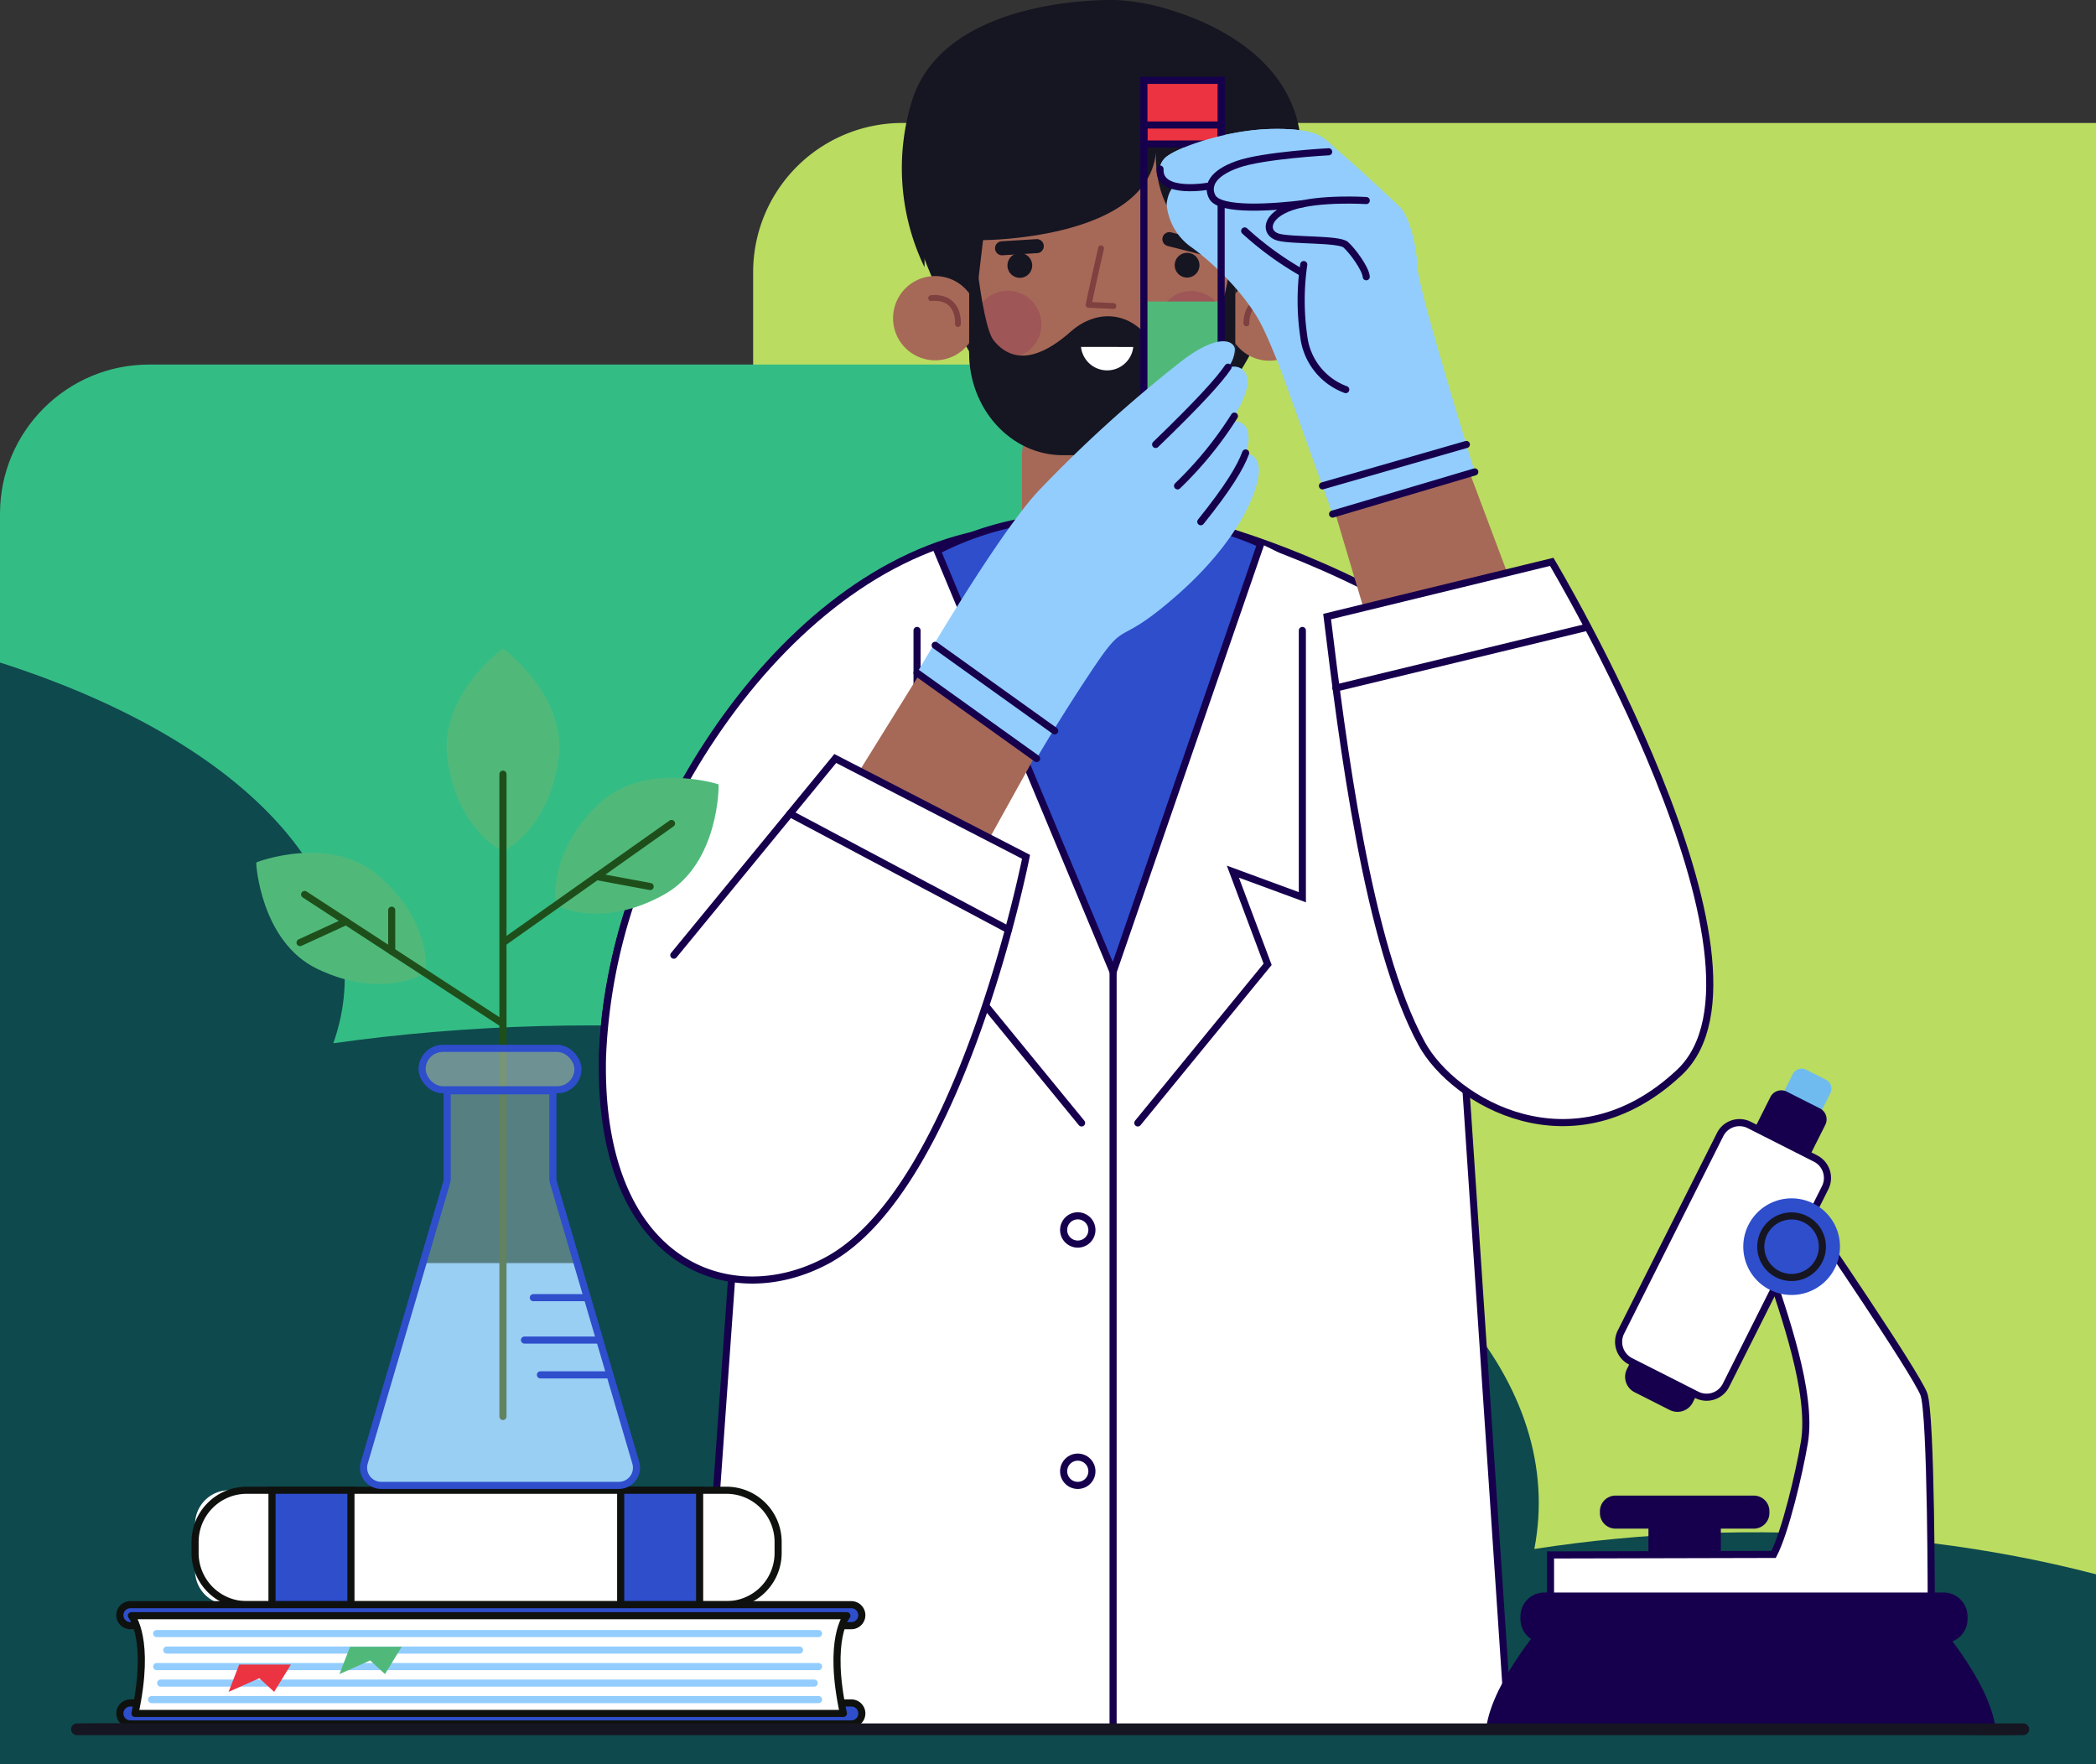<svg xmlns="http://www.w3.org/2000/svg" xmlns:xlink="http://www.w3.org/1999/xlink" width="295" height="248.307" viewBox="0 0 295 248.307">
  <rect x="0" y="0" width="295" height="248.307" fill="#333333" stroke="none"/>
  <defs>
    <clipPath id="clip-path">
      <rect id="Rectángulo_338983" data-name="Rectángulo 338983" width="295" height="208" transform="translate(0 0)" fill="#0e494d" stroke="#707070" stroke-width="1"/>
    </clipPath>
    <clipPath id="clip-path-2">
      <rect id="Rectángulo_344644" data-name="Rectángulo 344644" width="275.6" height="244.233" fill="none"/>
    </clipPath>
    <clipPath id="clip-path-4">
      <rect id="Rectángulo_344640" data-name="Rectángulo 344640" width="38.416" height="55.535" fill="none"/>
    </clipPath>
    <clipPath id="clip-path-5">
      <rect id="Rectángulo_344641" data-name="Rectángulo 344641" width="21.931" height="5.826" fill="none"/>
    </clipPath>
  </defs>
  <g id="Grupo_984147" data-name="Grupo 984147" transform="translate(-338 -3079.692)">
    <g id="Grupo_983733" data-name="Grupo 983733" transform="translate(338 3097)">
      <path id="Rectángulo_338981" data-name="Rectángulo 338981" d="M21,0H189a0,0,0,0,1,0,0V210a21,21,0,0,1-21,21H21A21,21,0,0,1,0,210V21A21,21,0,0,1,21,0Z" transform="translate(106 -0.001)" fill="#badc61"/>
      <rect id="Rectángulo_338982" data-name="Rectángulo 338982" width="171" height="197" rx="21" transform="translate(0 33.999)" fill="#34bc85"/>
      <g id="Enmascarar_grupo_559" data-name="Enmascarar grupo 559" transform="translate(0 22.999)" clip-path="url(#clip-path)">
        <path id="Unión_142" data-name="Unión 142" d="M172.654,84.166c-10.4-11.053-30.884-14.141-57.69-6.494C67.219,91.291,17.493,133.807,3.9,172.637S17.985,231.9,65.73,218.285c28.368-8.092,57.434-26.385,79.207-48.046,9.874,21.106,39.132,28.824,79.762,17.234,35.213-10.044,71.27-32.394,98.8-59.038,5.78,19.483,29.7,27.227,63.938,17.461,47.744-13.619,97.47-56.135,111.066-94.965S484.417-8.336,436.672,5.283C413.837,11.8,390.551,24.92,370.98,41.089,369.943,8.356,337.268-6.332,287.6,7.838,244.981,19.993,201.135,50.166,172.654,84.166Z" transform="matrix(-0.809, -0.588, 0.588, -0.809, 233.101, 400.65)" fill="#0e494d"/>
      </g>
    </g>
    <g id="Grupo_984146" data-name="Grupo 984146" transform="translate(348 3079.692)">
      <g id="Grupo_984145" data-name="Grupo 984145" clip-path="url(#clip-path-2)">
        <g id="Grupo_984144" data-name="Grupo 984144">
          <g id="Grupo_984143" data-name="Grupo 984143" clip-path="url(#clip-path-2)">
            <path id="Trazado_728334" data-name="Trazado 728334" d="M242.307,113.9s21.2,6.155,37.651,19.7,20.691,50.663,12.144,52.38-63.189-11.443-63.189-11.443Z" transform="translate(-78.774 -38.889)" fill="#fff"/>
            <path id="Trazado_728335" data-name="Trazado 728335" d="M242.307,113.9s21.2,6.155,37.651,19.7,20.691,50.663,12.144,52.38-63.189-11.443-63.189-11.443Z" transform="translate(-78.774 -38.889)" fill="none" stroke="#16004d" stroke-linecap="round" stroke-miterlimit="10" stroke-width="1"/>
            <path id="Trazado_728336" data-name="Trazado 728336" d="M166.724,114.21c-29.183,6.189-52.047,44.628-52.688,73.593,0,0,4.487,7.081,9.188,7.724s46.048-5.364,46.048-5.364l21.475-48.306,2.991-21Z" transform="translate(-39.242 -38.994)" fill="#fff"/>
            <path id="Trazado_728337" data-name="Trazado 728337" d="M166.724,114.21c-29.183,6.189-52.047,44.628-52.688,73.593,0,0,4.487,7.081,9.188,7.724s46.048-5.364,46.048-5.364l21.475-48.306,2.991-21Z" transform="translate(-39.242 -38.994)" fill="none" stroke="#16004d" stroke-linecap="round" stroke-miterlimit="10" stroke-width="1"/>
            <path id="Trazado_728338" data-name="Trazado 728338" d="M248.777,281.079l-8.4-125.385c0-25.01-19.9-45.285-44.438-45.285h-7.707c-24.543,0-44.438,20.275-44.438,45.285l-8.9,125.385Z" transform="translate(-46.417 -37.697)" fill="#fff"/>
            <path id="Trazado_728339" data-name="Trazado 728339" d="M210.623,174.49,231.4,114.254a43.563,43.563,0,0,0-17.919-3.845h-7.707a43.571,43.571,0,0,0-19.9,4.8Z" transform="translate(-63.962 -37.697)" fill="#2e4ecc"/>
            <path id="Trazado_728340" data-name="Trazado 728340" d="M210.623,174.49,231.4,114.254a43.563,43.563,0,0,0-17.919-3.845h-7.707a43.571,43.571,0,0,0-19.9,4.8Z" transform="translate(-63.962 -37.697)" fill="none" stroke="#16004d" stroke-miterlimit="10" stroke-width="1"/>
            <line id="Línea_1603" data-name="Línea 1603" y2="106.42" transform="translate(146.661 136.794)" fill="none" stroke="#16004d" stroke-miterlimit="10" stroke-width="1"/>
            <path id="Trazado_728341" data-name="Trazado 728341" d="M216.978,261.836a1.989,1.989,0,1,1-1.989-2A1.993,1.993,0,0,1,216.978,261.836Z" transform="translate(-73.298 -88.716)" fill="none" stroke="#16004d" stroke-miterlimit="10" stroke-width="1"/>
            <path id="Trazado_728342" data-name="Trazado 728342" d="M216.978,313.405a1.989,1.989,0,1,1-1.989-2A1.993,1.993,0,0,1,216.978,313.405Z" transform="translate(-73.298 -106.323)" fill="none" stroke="#16004d" stroke-miterlimit="10" stroke-width="1"/>
            <path id="Trazado_728343" data-name="Trazado 728343" d="M181.542,134.735v37.547l9.779-3.6-4.89,13.04L204.7,204.049" transform="translate(-62.473 -46.002)" fill="none" stroke="#16004d" stroke-linecap="round" stroke-miterlimit="10" stroke-width="1"/>
            <path id="Trazado_728344" data-name="Trazado 728344" d="M252.073,134.735v37.547l-9.779-3.6,4.89,13.04-18.271,22.326" transform="translate(-78.774 -46.002)" fill="none" stroke="#16004d" stroke-linecap="round" stroke-miterlimit="10" stroke-width="1"/>
            <path id="Trazado_728345" data-name="Trazado 728345" d="M141.981,215.255l-7.1,99.927H248.777l-7.03-104.888" transform="translate(-46.417 -71.8)" fill="none" stroke="#16004d" stroke-linecap="round" stroke-miterlimit="10" stroke-width="1"/>
            <path id="Trazado_728346" data-name="Trazado 728346" d="M186.865,47.214c-.108-.319-6.505-10.2-6.885-18.8S183.046,3.6,207.473,2.824c8.548-.272,26.77.846,26.7,21.475C234.1,45.1,224.45,57,222.283,58.132s-29.653,6.237-35.418-10.918" transform="translate(-61.926 -0.954)" fill="#161522"/>
            <path id="Trazado_728347" data-name="Trazado 728347" d="M259.948,65.112a5.928,5.928,0,1,1-5.8-6.031,5.915,5.915,0,0,1,5.8,6.031" transform="translate(-85.375 -20.171)" fill="#a66957"/>
            <path id="Trazado_728348" data-name="Trazado 728348" d="M252.413,67.082a3.191,3.191,0,0,1,.012-.379c0-.061.011-.121.018-.18.012-.122-.007.037,0-.011s.013-.086.02-.128a4.411,4.411,0,0,1,.113-.5c.024-.085.052-.169.082-.252.015-.043.033-.085.049-.128.008-.021.032-.071-.009.021.013-.03.026-.06.04-.09a3.525,3.525,0,0,1,.3-.515c.066-.1-.03.029.046-.061.033-.039.066-.078.1-.115a2.854,2.854,0,0,1,.249-.239s.084-.067.034-.028.035-.026.037-.027c.045-.032.091-.063.138-.092a2.676,2.676,0,0,1,.338-.179c-.07.031-.012,0,0,0,.047-.018.092-.036.14-.051.067-.023.135-.043.2-.061s.144-.036.216-.049c.091-.018.149-.026.186-.03a5.086,5.086,0,0,1,1.192.024.413.413,0,0,0,.41-.412.421.421,0,0,0-.41-.412,3.726,3.726,0,0,0-3.377,1.044,4.219,4.219,0,0,0-.923,2.326,3.554,3.554,0,0,0-.025.522c.022.528.842.531.82,0" transform="translate(-86.578 -21.56)" fill="#7f4040"/>
            <path id="Trazado_728349" data-name="Trazado 728349" d="M176.4,64.772A5.928,5.928,0,1,0,182.456,59a5.917,5.917,0,0,0-6.052,5.774" transform="translate(-60.704 -20.143)" fill="#a66957"/>
            <path id="Trazado_728350" data-name="Trazado 728350" d="M188.522,67.134a4.513,4.513,0,0,0-.152-1.481,3.333,3.333,0,0,0-1.71-2.218,4.456,4.456,0,0,0-2.311-.359.421.421,0,0,0-.41.412.414.414,0,0,0,.41.412,5.1,5.1,0,0,1,1.065.011c-.077-.01.06.009.06.009l.082.015c.073.013.144.029.216.047a3.108,3.108,0,0,1,.41.134c-.078-.032.072.034.1.045.051.026.1.052.15.08s.094.057.14.087l.08.055.051.038-.02-.016a2.786,2.786,0,0,1,.239.218c.035.036.068.072.1.11.02.022.037.046.057.068.056.062-.043-.065.008.009a3.52,3.52,0,0,1,.316.537l.028.063c.026.055-.036-.1,0-.011.016.042.033.083.048.125.034.094.064.19.091.286a4.918,4.918,0,0,1,.108.506c0,.022.005.044.009.066-.022-.121-.009-.074-.007-.045s.01.082.014.124q.01.1.016.205a3.382,3.382,0,0,1,0,.468.414.414,0,0,0,.41.412.419.419,0,0,0,.41-.412" transform="translate(-63.297 -21.529)" fill="#7f4040"/>
            <path id="Trazado_728351" data-name="Trazado 728351" d="M230.167,55.94A13.238,13.238,0,0,1,216.98,69.15l-11.114-.013A13.238,13.238,0,0,1,192.709,55.9l.028-23.361a13.237,13.237,0,0,1,13.187-13.21l11.115.013a13.239,13.239,0,0,1,13.156,13.242Z" transform="translate(-66.315 -6.598)" fill="#a66957"/>
            <path id="Trazado_728352" data-name="Trazado 728352" d="M219.336,112.694H211.38a7.335,7.335,0,0,1-7.32-7.35V93.653a7.335,7.335,0,0,1,7.32-7.349h7.956a7.335,7.335,0,0,1,7.32,7.349v11.692a7.335,7.335,0,0,1-7.32,7.35" transform="translate(-70.221 -29.466)" fill="#a66957"/>
            <path id="Trazado_728353" data-name="Trazado 728353" d="M203.257,67.249a4.719,4.719,0,1,1-4.343-5.089,4.725,4.725,0,0,1,4.343,5.089" transform="translate(-66.702 -21.218)" fill="#9e5656"/>
            <path id="Trazado_728354" data-name="Trazado 728354" d="M242.609,67.3a4.719,4.719,0,1,1-4.343-5.089,4.725,4.725,0,0,1,4.343,5.089" transform="translate(-80.244 -21.234)" fill="#9e5656"/>
            <path id="Trazado_728355" data-name="Trazado 728355" d="M230.193,48.524c-.517,1.235-.815,8.571-2.919,12.929-1.167,2.417-6.633,4.971-9.5,1.544-3.146-3.76-7.6-3.434-10.738-.636s-7.56,5.336-10.853,1.276C194.293,61.309,193.088,46,193.088,46s-.132.252-.351.68l-.022,18.69c-.009,7.914,5.911,14.4,13.155,14.4l11.115.013c7.244.009,13.179-6.459,13.188-14.373Z" transform="translate(-66.317 -15.705)" fill="#161522"/>
            <path id="Trazado_728356" data-name="Trazado 728356" d="M216.725,74.139a3.7,3.7,0,0,0,7.356.009Z" transform="translate(-74.58 -25.313)" fill="#fff"/>
            <path id="Trazado_728357" data-name="Trazado 728357" d="M219.5,52.739q-.918,3.974-1.764,7.965a.417.417,0,0,0,.4.521q1.753.074,3.507.159c.527.026.526-.8,0-.823q-1.753-.085-3.507-.159l.395.521q.846-3.99,1.764-7.965c.119-.515-.671-.736-.79-.219" transform="translate(-74.924 -17.906)" fill="#7f4040"/>
            <path id="Trazado_728358" data-name="Trazado 728358" d="M204.424,55.8a1.741,1.741,0,1,1-1.772-1.717,1.745,1.745,0,0,1,1.772,1.717" transform="translate(-69.148 -18.464)" fill="#161522"/>
            <path id="Trazado_728359" data-name="Trazado 728359" d="M240.315,55.749a1.741,1.741,0,1,1-1.772-1.717,1.745,1.745,0,0,1,1.772,1.717" transform="translate(-81.499 -18.448)" fill="#161522"/>
            <path id="Trazado_728360" data-name="Trazado 728360" d="M199.268,53.378l4.885-.3a.988.988,0,0,0,0-1.976l-4.885.3a.988.988,0,0,0,0,1.976" transform="translate(-68.234 -17.447)" fill="#161522"/>
            <path id="Trazado_728361" data-name="Trazado 728361" d="M234.889,51.547l5.275,1.345a.988.988,0,0,0,.523-1.905l-5.275-1.345a.988.988,0,0,0-.523,1.905" transform="translate(-80.585 -16.939)" fill="#161522"/>
            <path id="Trazado_728362" data-name="Trazado 728362" d="M216.076,1.41a30.534,30.534,0,0,0-7.483-1.4c-5.675-.14-24.517,1.025-28.8,13.871a32.124,32.124,0,0,0,1.663,23.727l.024-3.178c1.707,1.939,7.481,5.583,7.481,5.583l.736-6.218s23.184-.047,24.342-12.428c.039-.418-.941,9.788,7.188,12.444,0,0-1.994-4.809-.99-8.559,0,0,.115,7.44,5.383,9.316l.8,5.873s2.507-2.555,3.493-7.882l.367,5.107s6.144-6.254,3.95-19.285C232.6,8.723,223.378,3.629,216.076,1.41" transform="translate(-61.338 0)" fill="#161522"/>
            <path id="Trazado_728363" data-name="Trazado 728363" d="M235.094,41.93a8.31,8.31,0,0,0,3.205,5.865c2.991,2.074,7.835,6.651,10.114,11.085s4.558,12.3,7.478,14.232,7.693-.786,7.693-.786-.356-9.584,0-12.373-9.188-10.37-9.188-10.37-6.7-4.792-8.049-6.508-10.4-8.3-11.254-1.145" transform="translate(-80.901 -13.202)" fill="#92cdfe"/>
            <path id="Trazado_728364" data-name="Trazado 728364" d="M276.222,123.726l-6.681-22.439,18.911-4.908,8.017,21.344Z" transform="translate(-92.755 -32.907)" fill="#a66957"/>
            <path id="Trazado_728365" data-name="Trazado 728365" d="M269.54,127.774l31.611-7.7s33.975,56.858,17.949,71.877c-14.957,14.018-31.767,4.148-36.254-4.077-7.621-13.97-11.139-42.363-13.306-60.1" transform="translate(-92.755 -40.996)" fill="#fff"/>
            <path id="Trazado_728366" data-name="Trazado 728366" d="M269.54,127.774l31.611-7.7s33.975,56.858,17.949,71.877c-14.957,14.018-31.767,4.148-36.254-4.077C275.225,173.9,271.707,145.511,269.54,127.774Z" transform="translate(-92.755 -40.996)" fill="none" stroke="#16004d" stroke-linecap="round" stroke-miterlimit="10" stroke-width="1"/>
            <line id="Línea_1604" data-name="Línea 1604" y1="8.557" x2="35.371" transform="translate(178.011 88.284)" fill="none" stroke="#16004d" stroke-linecap="round" stroke-miterlimit="10" stroke-width="1"/>
            <path id="Trazado_728367" data-name="Trazado 728367" d="M233.86,34.276a2.231,2.231,0,0,1,.336-2.436c.988-1.395,8.663-4.22,15.5-4.291s7.194,1.573,9.188,3.218,7.337,6.642,8.547,7.791,2.351,5.3,2.421,8.3,8.12,28.965,8.12,28.965L257.959,81.76l-7.421-20.676s-.415-9.219-2.48-12.365-8.405-10.16-8.405-10.16l-1.024-2.735s-3.868.46-4.77-1.547" transform="translate(-80.404 -9.405)" fill="#92cdfe"/>
            <path id="Trazado_728368" data-name="Trazado 728368" d="M230.22,64.443V78.249a5.437,5.437,0,1,0,10.873,0V64.443Z" transform="translate(-79.224 -22.003)" fill="#50b97a"/>
            <rect id="Rectángulo_344632" data-name="Rectángulo 344632" width="10.873" height="8.958" transform="translate(150.996 11.31)" fill="#eb3341"/>
            <rect id="Rectángulo_344633" data-name="Rectángulo 344633" width="10.873" height="8.958" transform="translate(150.996 11.31)" fill="none" stroke="#16004d" stroke-linecap="round" stroke-miterlimit="10" stroke-width="1"/>
            <path id="Trazado_728369" data-name="Trazado 728369" d="M230.22,26.716V65.368a5.437,5.437,0,1,0,10.873,0V26.716Z" transform="translate(-79.224 -9.122)" fill="none" stroke="#16004d" stroke-linecap="round" stroke-miterlimit="10" stroke-width="1"/>
            <path id="Trazado_728370" data-name="Trazado 728370" d="M256.681,46.376l14.133,4.989a30.216,30.216,0,0,1-.96-4.506c-.071-3-1.211-7.152-2.421-8.3s-6.553-6.146-8.547-7.791-2.351-3.29-9.189-3.218-14.512,2.9-15.5,4.291a2.231,2.231,0,0,0-.336,2.436c.9,2.007,4.77,1.547,4.77,1.547l2.161-.265a2.913,2.913,0,0,0,.216,1.806c.43.819,2.431.59,3.4,1.083a11.883,11.883,0,0,1,5.338,4.515c.434.661,6.64,2.358,6.94,3.413" transform="translate(-80.404 -9.405)" fill="#92cdfe"/>
            <path id="Trazado_728371" data-name="Trazado 728371" d="M270.77,42.826s-6.624-.429-10.47.858-3.846,3.755-1.923,4.291,8.547.215,9.509,1.073,2.778,3.326,2.885,4.505" transform="translate(-88.478 -14.599)" fill="none" stroke="#16004d" stroke-linecap="round" stroke-miterlimit="10" stroke-width="1"/>
            <path id="Trazado_728372" data-name="Trazado 728372" d="M261.125,32.437s-9.188.483-12.821,1.77-4.334,3.061-3.579,4.559c1.068,2.119,8.983,1.44,12.766.989" transform="translate(-84.121 -11.075)" fill="none" stroke="#16004d" stroke-linecap="round" stroke-miterlimit="10" stroke-width="1"/>
            <path id="Trazado_728373" data-name="Trazado 728373" d="M240.8,38.489s-7.334,1.431-7.12-2.36" transform="translate(-80.413 -12.335)" fill="none" stroke="#16004d" stroke-linecap="round" stroke-miterlimit="10" stroke-width="1"/>
            <path id="Trazado_728374" data-name="Trazado 728374" d="M270.252,74.139a9.116,9.116,0,0,1-5.912-7.51,35.066,35.066,0,0,1,0-10.084" transform="translate(-90.846 -19.306)" fill="none" stroke="#16004d" stroke-linecap="round" stroke-miterlimit="10" stroke-width="1"/>
            <path id="Trazado_728375" data-name="Trazado 728375" d="M251.848,49.356a45.086,45.086,0,0,0,8.054,5.861" transform="translate(-86.666 -16.851)" fill="none" stroke="#16004d" stroke-linecap="round" stroke-miterlimit="10" stroke-width="1"/>
            <line id="Línea_1605" data-name="Línea 1605" y1="5.936" x2="20.015" transform="translate(177.555 66.419)" fill="none" stroke="#16004d" stroke-linecap="round" stroke-miterlimit="10" stroke-width="1"/>
            <line id="Línea_1606" data-name="Línea 1606" y1="5.826" x2="20.255" transform="translate(176.129 62.555)" fill="none" stroke="#16004d" stroke-linecap="round" stroke-miterlimit="10" stroke-width="1"/>
            <path id="Trazado_728376" data-name="Trazado 728376" d="M176.6,142.228,163.99,162.54l17.664,11.3,11.9-21.456Z" transform="translate(-56.432 -48.56)" fill="#a66957"/>
            <path id="Trazado_728377" data-name="Trazado 728377" d="M227.745,88.769h0a5.1,5.1,0,0,0,.328-3.2,1.857,1.857,0,0,0-2.377-1.278s2.738-4.141,2.332-6.046a1.846,1.846,0,0,0-2.89-1.417,4.447,4.447,0,0,0,1.139-2.782c-.066-1.047-2.075-2.474-7.52,1.693a189.8,189.8,0,0,0-20.1,18.227c-5.965,6.38-17.115,25.648-17.115,25.648l16.823,12.043s3.5-6.054,8.169-12.987,3.014-2.441,11.669-10.058,11.378-14.647,11.442-17.342-1.9-2.5-1.9-2.5" transform="translate(-62.473 -24.903)" fill="#92cdfe"/>
            <path id="Trazado_728378" data-name="Trazado 728378" d="M245.444,88.927a52.449,52.449,0,0,1-8,9.816" transform="translate(-81.708 -30.362)" fill="none" stroke="#16004d" stroke-linecap="round" stroke-miterlimit="10" stroke-width="1"/>
            <path id="Trazado_728379" data-name="Trazado 728379" d="M248.743,96.8c-.711,1.98-2.478,4.914-6.312,9.679" transform="translate(-83.426 -33.049)" fill="none" stroke="#16004d" stroke-linecap="round" stroke-miterlimit="10" stroke-width="1"/>
            <path id="Trazado_728380" data-name="Trazado 728380" d="M242.929,78.471c-1.267,1.864-4.088,4.987-10.185,10.876" transform="translate(-80.092 -26.792)" fill="none" stroke="#16004d" stroke-linecap="round" stroke-miterlimit="10" stroke-width="1"/>
            <line id="Línea_1607" data-name="Línea 1607" x1="16.823" y1="12.043" transform="translate(119.07 94.713)" fill="none" stroke="#16004d" stroke-linecap="round" stroke-miterlimit="10" stroke-width="1"/>
            <line id="Línea_1608" data-name="Línea 1608" x1="16.823" y1="12.043" transform="translate(121.618 90.82)" fill="none" stroke="#16004d" stroke-linecap="round" stroke-miterlimit="10" stroke-width="1"/>
            <path id="Trazado_728381" data-name="Trazado 728381" d="M124.07,189.78,146.791,162.1l26.852,13.839s-9.188,46.667-27.991,56.8c-13.877,7.474-32.266.385-31.625-28.581a78.6,78.6,0,0,1,5.711-26.408Z" transform="translate(-39.233 -55.346)" fill="#fff"/>
            <path id="Trazado_728382" data-name="Trazado 728382" d="M124.07,189.78,146.791,162.1l26.852,13.839s-9.188,46.667-27.991,56.8c-13.877,7.474-32.266.385-31.625-28.581a78.6,78.6,0,0,1,5.711-26.408" transform="translate(-39.233 -55.346)" fill="none" stroke="#16004d" stroke-linecap="round" stroke-miterlimit="10" stroke-width="1"/>
            <line id="Línea_1609" data-name="Línea 1609" x2="30.751" y2="16.343" transform="translate(101.193 114.509)" fill="none" stroke="#16004d" stroke-linecap="round" stroke-miterlimit="10" stroke-width="1"/>
            <path id="Trazado_728383" data-name="Trazado 728383" d="M92.828,269.931h-21.7l-8.255,28.1a2.486,2.486,0,0,0,2.376,3.192H98.706a2.487,2.487,0,0,0,2.377-3.192Z" transform="translate(-21.601 -92.161)" fill="#6fbbef"/>
            <path id="Trazado_728384" data-name="Trazado 728384" d="M88.519,138.611c-.043-.028-8.976,6.553-7.838,15.374,1.289,9.989,7.6,13.04,7.6,13.04h.475s6.312-3.052,7.6-13.04c1.139-8.821-7.8-15.4-7.838-15.374" transform="translate(-27.73 -47.325)" fill="#50b97a"/>
            <path id="Trazado_728385" data-name="Trazado 728385" d="M39.732,183.609c-.047.021.588,11.128,8.578,14.971,9.047,4.351,15.032.7,15.032.7l.258-.4s.886-6.978-6.757-13.5c-6.75-5.76-17.111-1.818-17.111-1.766" transform="translate(-13.672 -62.223)" fill="#50b97a"/>
            <path id="Trazado_728386" data-name="Trazado 728386" d="M126.9,167.157c0-.051-10.589-3.336-16.967,2.837-7.222,6.99-5.9,13.9-5.9,13.9l.282.383s6.2,3.272,14.959-1.639c7.734-4.337,7.676-15.462,7.629-15.48" transform="translate(-35.765 -56.758)" fill="#50b97a"/>
            <line id="Línea_1610" data-name="Línea 1610" y1="90.412" transform="translate(60.789 108.956)" fill="none" stroke="#1e4f1b" stroke-linecap="round" stroke-miterlimit="10" stroke-width="1"/>
            <line id="Línea_1611" data-name="Línea 1611" x1="27.75" y1="18.087" transform="translate(32.874 125.89)" fill="none" stroke="#1e4f1b" stroke-linecap="round" stroke-miterlimit="10" stroke-width="1"/>
            <line id="Línea_1612" data-name="Línea 1612" y1="2.973" x2="6.475" transform="translate(32.23 129.692)" fill="none" stroke="#1e4f1b" stroke-linecap="round" stroke-miterlimit="10" stroke-width="1"/>
            <line id="Línea_1613" data-name="Línea 1613" y2="5.78" transform="translate(45.131 128.1)" fill="none" stroke="#1e4f1b" stroke-linecap="round" stroke-miterlimit="10" stroke-width="1"/>
            <line id="Línea_1614" data-name="Línea 1614" y1="16.766" x2="23.693" transform="translate(60.821 115.899)" fill="none" stroke="#1e4f1b" stroke-linecap="round" stroke-miterlimit="10" stroke-width="1"/>
            <line id="Línea_1615" data-name="Línea 1615" x2="7.551" y2="1.406" transform="translate(73.959 123.368)" fill="none" stroke="#1e4f1b" stroke-linecap="round" stroke-miterlimit="10" stroke-width="1"/>
            <path id="Trazado_728387" data-name="Trazado 728387" d="M103.9,334.588H31.386a4.782,4.782,0,0,1-4.772-4.791v-6.525a4.782,4.782,0,0,1,4.772-4.791H103.9a4.781,4.781,0,0,1,4.772,4.791V329.8a4.781,4.781,0,0,1-4.772,4.791" transform="translate(-9.158 -108.738)" fill="#fff"/>
            <path id="Rectángulo_344634" data-name="Rectángulo 344634" d="M7.275,0H74.784A7.276,7.276,0,0,1,82.06,7.276V8.832a7.275,7.275,0,0,1-7.275,7.275H7.275A7.275,7.275,0,0,1,0,8.832V7.275A7.275,7.275,0,0,1,7.275,0Z" transform="translate(17.456 209.743)" fill="none" stroke="#0f110e" stroke-miterlimit="10" stroke-width="1"/>
            <rect id="Rectángulo_344635" data-name="Rectángulo 344635" width="11.111" height="16.107" transform="translate(28.282 209.743)" fill="#2e4ecc"/>
            <rect id="Rectángulo_344636" data-name="Rectángulo 344636" width="11.111" height="16.107" transform="translate(28.282 209.743)" fill="none" stroke="#0f110e" stroke-miterlimit="10" stroke-width="1"/>
            <rect id="Rectángulo_344637" data-name="Rectángulo 344637" width="11.111" height="16.107" transform="translate(77.358 209.743)" fill="#2e4ecc"/>
            <rect id="Rectángulo_344638" data-name="Rectángulo 344638" width="11.111" height="16.107" transform="translate(77.358 209.743)" fill="none" stroke="#0f110e" stroke-miterlimit="10" stroke-width="1"/>
            <path id="Trazado_728388" data-name="Trazado 728388" d="M113.453,345.89H11.9a1.476,1.476,0,0,1,0-2.951h101.55a1.476,1.476,0,0,1,0,2.951" transform="translate(-3.591 -117.088)" fill="#2e4ecc"/>
            <path id="Trazado_728389" data-name="Trazado 728389" d="M113.453,345.89H11.9a1.476,1.476,0,0,1,0-2.951h101.55a1.476,1.476,0,0,1,0,2.951Z" transform="translate(-3.591 -117.088)" fill="none" stroke="#0f110e" stroke-miterlimit="10" stroke-width="1"/>
            <path id="Trazado_728390" data-name="Trazado 728390" d="M113.453,366.89H11.9a1.476,1.476,0,0,1,0-2.951h101.55a1.476,1.476,0,0,1,0,2.951" transform="translate(-3.591 -124.258)" fill="#2e4ecc"/>
            <path id="Trazado_728391" data-name="Trazado 728391" d="M113.453,366.89H11.9a1.476,1.476,0,0,1,0-2.951h101.55a1.476,1.476,0,0,1,0,2.951Z" transform="translate(-3.591 -124.258)" fill="none" stroke="#0f110e" stroke-miterlimit="10" stroke-width="1"/>
            <path id="Trazado_728392" data-name="Trazado 728392" d="M113.656,345.291H12.954s2.778,3.2.5,13.756h99.705c-2.279-10.557.5-13.756.5-13.756" transform="translate(-4.458 -117.891)" fill="#fff"/>
            <path id="Trazado_728393" data-name="Trazado 728393" d="M113.656,345.291H12.954s2.778,3.2.5,13.756h99.705C110.879,348.49,113.656,345.291,113.656,345.291Z" transform="translate(-4.458 -117.891)" fill="none" stroke="#0f110e" stroke-linecap="round" stroke-linejoin="round" stroke-width="1"/>
            <line id="Línea_1616" data-name="Línea 1616" x2="93.164" transform="translate(12.043 229.912)" fill="none" stroke="#92cdfe" stroke-linecap="round" stroke-linejoin="round" stroke-width="1"/>
            <line id="Línea_1617" data-name="Línea 1617" x2="89.057" transform="translate(13.467 232.236)" fill="none" stroke="#92cdfe" stroke-linecap="round" stroke-linejoin="round" stroke-width="1"/>
            <line id="Línea_1618" data-name="Línea 1618" x2="93.164" transform="translate(12.043 234.561)" fill="none" stroke="#92cdfe" stroke-linecap="round" stroke-linejoin="round" stroke-width="1"/>
            <line id="Línea_1619" data-name="Línea 1619" x2="91.981" transform="translate(12.613 236.885)" fill="none" stroke="#92cdfe" stroke-linecap="round" stroke-linejoin="round" stroke-width="1"/>
            <line id="Línea_1620" data-name="Línea 1620" x2="93.877" transform="translate(11.33 239.209)" fill="none" stroke="#92cdfe" stroke-linecap="round" stroke-linejoin="round" stroke-width="1"/>
            <path id="Trazado_728394" data-name="Trazado 728394" d="M35.3,355.736H42.57l-2.351,3.84-2.083-1.92-4.327,1.92Z" transform="translate(-11.634 -121.457)" fill="#eb3341"/>
            <path id="Trazado_728395" data-name="Trazado 728395" d="M59.088,351.935h7.265L64,355.775l-2.083-1.92-4.327,1.92Z" transform="translate(-19.818 -120.16)" fill="#50b97a"/>
            <path id="Trazado_728396" data-name="Trazado 728396" d="M349.742,324.276H330.267a2.2,2.2,0,0,1-2.191-2.2v-.25a2.2,2.2,0,0,1,2.191-2.2h19.475a2.195,2.195,0,0,1,2.19,2.2v.25a2.195,2.195,0,0,1-2.19,2.2" transform="translate(-112.898 -109.129)" fill="#16004d"/>
            <rect id="Rectángulo_344639" data-name="Rectángulo 344639" width="10.188" height="7.709" transform="translate(222.011 213.332)" fill="#16004d"/>
            <path id="Trazado_728397" data-name="Trazado 728397" d="M370.005,285.709c-1.355-3.325-15.14-23.48-15.14-23.48s-8.451.056-6.582,5.948,6.106,17.344,4.921,24.372c-.745,4.419-2.7,12.629-4.329,15.757l-31.4.075v8.011h53.587s.035-28.009-1.054-30.682" transform="translate(-109.249 -89.532)" fill="#fff"/>
            <path id="Trazado_728398" data-name="Trazado 728398" d="M370.005,285.709c-1.355-3.325-15.14-23.48-15.14-23.48s-8.451.056-6.582,5.948,6.106,17.344,4.921,24.372c-.745,4.419-2.7,12.629-4.329,15.757l-31.4.075v8.011h53.587S371.095,288.382,370.005,285.709Z" transform="translate(-109.249 -89.532)" fill="none" stroke="#16004d" stroke-miterlimit="10" stroke-width="1"/>
            <path id="Trazado_728399" data-name="Trazado 728399" d="M369.265,237.06l-2.795-1.415a1.409,1.409,0,0,1-.62-1.888l2.315-4.609a1.4,1.4,0,0,1,1.88-.622l2.794,1.415a1.408,1.408,0,0,1,.62,1.888l-2.314,4.609a1.4,1.4,0,0,1-1.88.622" transform="translate(-125.845 -77.973)" fill="#6fbbef"/>
            <path id="Trazado_728400" data-name="Trazado 728400" d="M364.385,245.947l-4.657-2.358a1.73,1.73,0,0,1-.762-2.319l3.67-7.308a1.717,1.717,0,0,1,2.31-.765l4.657,2.358a1.729,1.729,0,0,1,.761,2.319l-3.67,7.308a1.717,1.717,0,0,1-2.31.765" transform="translate(-123.465 -79.556)" fill="#16004d"/>
            <path id="Trazado_728401" data-name="Trazado 728401" d="M339.763,296.051l-4.945-2.5a2.439,2.439,0,0,1-1.074-3.27l1.545-3.076a2.42,2.42,0,0,1,3.256-1.077l4.945,2.5a2.439,2.439,0,0,1,1.073,3.269l-1.544,3.076a2.42,2.42,0,0,1-3.256,1.077" transform="translate(-114.759 -97.601)" fill="#16004d"/>
            <path id="Trazado_728402" data-name="Trazado 728402" d="M343.1,278.233l-9.329-4.723a3.072,3.072,0,0,1-1.352-4.119L346.375,241.6a3.048,3.048,0,0,1,4.1-1.358l9.33,4.723a3.073,3.073,0,0,1,1.352,4.12l-13.954,27.79a3.049,3.049,0,0,1-4.1,1.358" transform="translate(-114.28 -81.912)" fill="#fff"/>
            <path id="Trazado_728403" data-name="Trazado 728403" d="M343.1,278.233l-9.329-4.723a3.072,3.072,0,0,1-1.352-4.119L346.375,241.6a3.048,3.048,0,0,1,4.1-1.358l9.33,4.723a3.073,3.073,0,0,1,1.352,4.12l-13.954,27.79A3.049,3.049,0,0,1,343.1,278.233Z" transform="translate(-114.28 -81.912)" fill="none" stroke="#16004d" stroke-miterlimit="10" stroke-width="1"/>
            <path id="Trazado_728404" data-name="Trazado 728404" d="M371.7,265.981a6.8,6.8,0,1,1-3.008-9.163,6.781,6.781,0,0,1,3.008,9.163" transform="translate(-123.483 -87.435)" fill="#2e4ecc"/>
            <path id="Trazado_728405" data-name="Trazado 728405" d="M370.79,266.151a4.332,4.332,0,1,1-1.916-5.836A4.32,4.32,0,0,1,370.79,266.151Z" transform="translate(-124.777 -88.719)" fill="none" stroke="#161522" stroke-miterlimit="10" stroke-width="1"/>
            <path id="Trazado_728406" data-name="Trazado 728406" d="M370.6,347.444H314.377a3.354,3.354,0,0,1-3.348-3.361V343.7a3.354,3.354,0,0,1,3.348-3.361H370.6a3.354,3.354,0,0,1,3.348,3.361v.381a3.354,3.354,0,0,1-3.348,3.361" transform="translate(-107.032 -116.201)" fill="#16004d"/>
            <path id="Trazado_728407" data-name="Trazado 728407" d="M366.626,345.734H312.414s-7.827,8.691-8.73,15.492h71.672c-.9-6.8-8.73-15.492-8.73-15.492" transform="translate(-104.504 -118.043)" fill="#16004d"/>
            <g id="Grupo_984139" data-name="Grupo 984139" transform="translate(41.169 153.525)" opacity="0.3">
              <g id="Grupo_984138" data-name="Grupo 984138">
                <g id="Grupo_984137" data-name="Grupo 984137" clip-path="url(#clip-path-4)">
                  <path id="Trazado_728408" data-name="Trazado 728408" d="M101.082,285.459,89.514,246.085a2.491,2.491,0,0,1-.1-.7V233.117H74.541V245.38a2.514,2.514,0,0,1-.1.7L62.872,285.459a2.486,2.486,0,0,0,2.377,3.192H98.705a2.486,2.486,0,0,0,2.377-3.192" transform="translate(-62.77 -233.117)" fill="#fff"/>
                </g>
              </g>
            </g>
            <path id="Trazado_728409" data-name="Trazado 728409" d="M101.082,285.459,89.514,246.085a2.491,2.491,0,0,1-.1-.7V233.117H74.541V245.38a2.514,2.514,0,0,1-.1.7L62.872,285.459a2.486,2.486,0,0,0,2.377,3.192H98.705A2.486,2.486,0,0,0,101.082,285.459Z" transform="translate(-21.6 -79.592)" fill="none" stroke="#2e4ecc" stroke-miterlimit="10" stroke-width="1"/>
            <line id="Línea_1621" data-name="Línea 1621" x2="9.332" transform="translate(66.06 193.504)" fill="none" stroke="#2e4ecc" stroke-linecap="round" stroke-miterlimit="10" stroke-width="1"/>
            <line id="Línea_1622" data-name="Línea 1622" x2="10.529" transform="translate(63.817 188.605)" fill="none" stroke="#2e4ecc" stroke-linecap="round" stroke-miterlimit="10" stroke-width="1"/>
            <line id="Línea_1623" data-name="Línea 1623" x2="7.284" transform="translate(65.063 182.638)" fill="none" stroke="#2e4ecc" stroke-linecap="round" stroke-miterlimit="10" stroke-width="1"/>
            <g id="Grupo_984142" data-name="Grupo 984142" transform="translate(49.412 147.554)" opacity="0.4">
              <g id="Grupo_984141" data-name="Grupo 984141">
                <g id="Grupo_984140" data-name="Grupo 984140" clip-path="url(#clip-path-5)">
                  <path id="Trazado_728410" data-name="Trazado 728410" d="M94.431,229.877H78.173a2.842,2.842,0,0,1-2.837-2.848v-.13a2.843,2.843,0,0,1,2.837-2.848H94.431a2.843,2.843,0,0,1,2.837,2.848v.13a2.842,2.842,0,0,1-2.837,2.848" transform="translate(-75.336 -224.051)" fill="#fff"/>
                </g>
              </g>
            </g>
            <rect id="Rectángulo_344642" data-name="Rectángulo 344642" width="21.931" height="5.826" rx="2.913" transform="translate(49.411 147.554)" fill="none" stroke="#2e4ecc" stroke-miterlimit="10" stroke-width="1"/>
            <path id="Trazado_728411" data-name="Trazado 728411" d="M274.808,368.3H11.915c-3.551,0-7.107-.063-10.657,0-.155,0-.311,0-.466,0a.824.824,0,0,0,0,1.646H263.685c3.55,0,7.107.063,10.657,0,.155,0,.31,0,.466,0a.824.824,0,0,0,0-1.646" transform="translate(0 -125.736)" fill="#161522"/>
          </g>
        </g>
      </g>
    </g>
  </g>
</svg>
